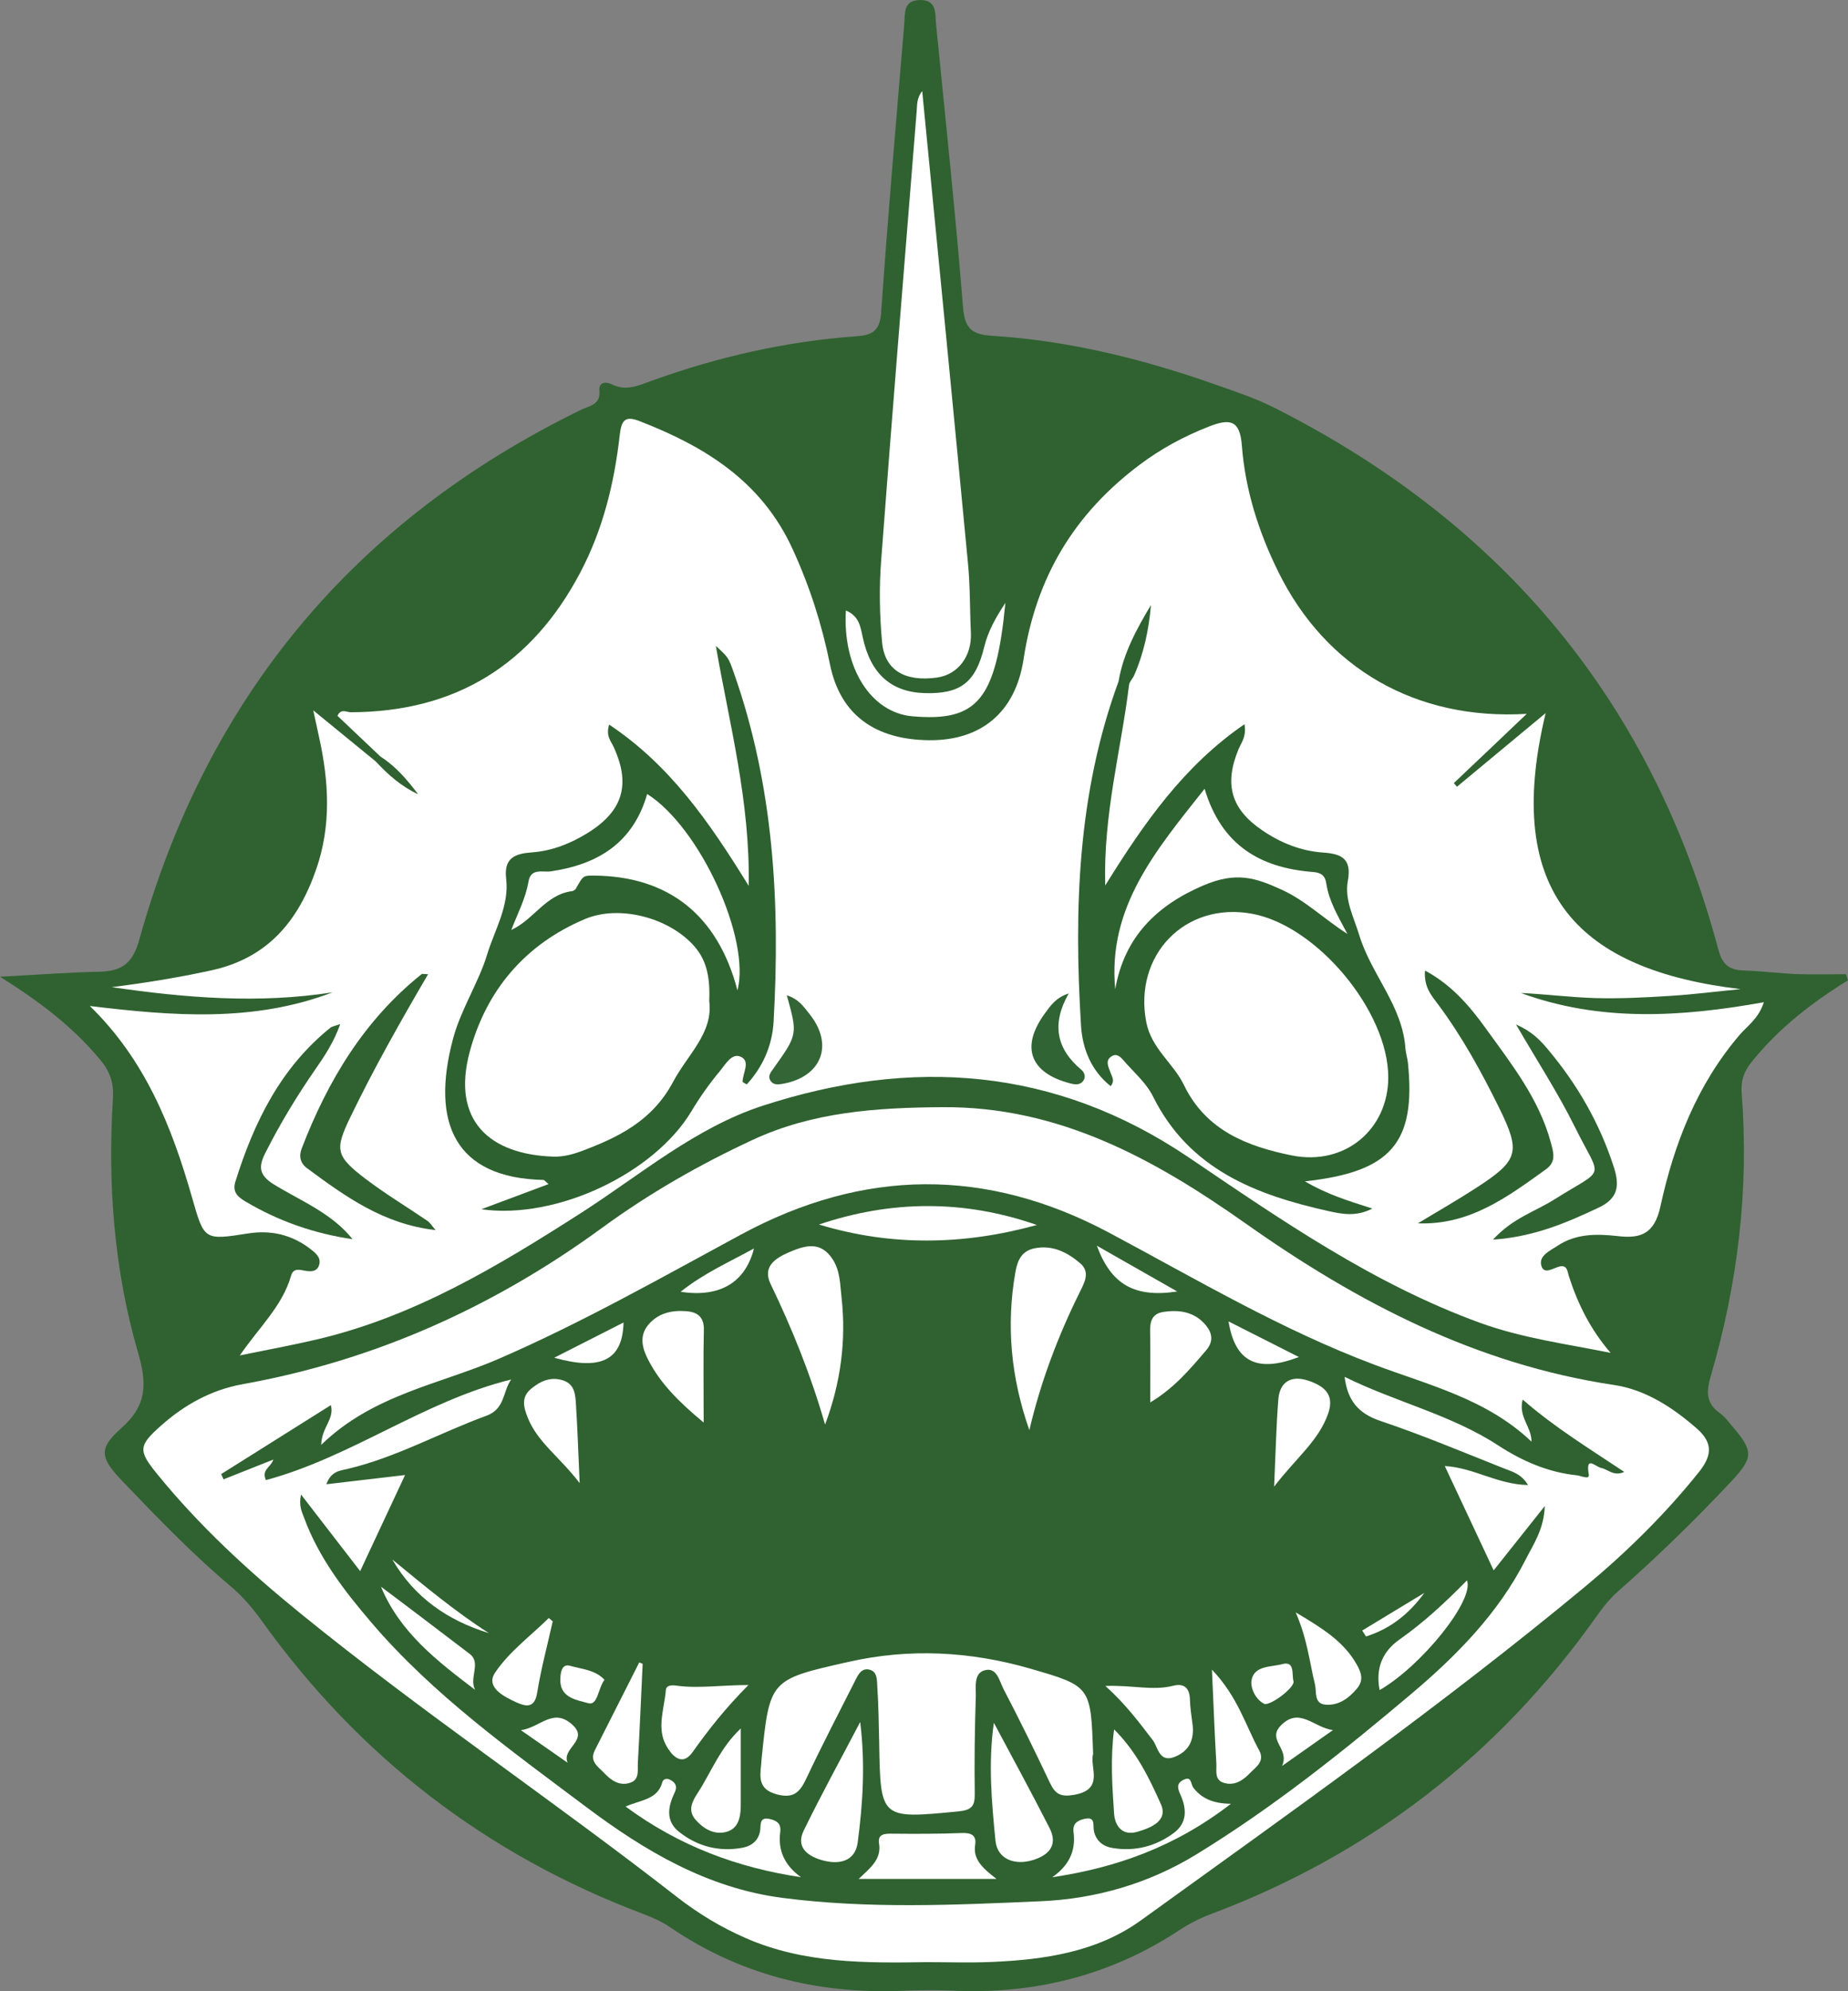 <?xml version="1.0" encoding="UTF-8" standalone="no"?>
<svg
   width="39.252"
   height="42.27"
   viewBox="0 0 39.252 42.27"
   version="1.1"
   xml:space="preserve"
   style="clip-rule:evenodd;fill-rule:evenodd;stroke-linejoin:round;stroke-miterlimit:2"
   id="svg218"
   sodipodi:docname="abomination.svg"
   inkscape:version="1.1.1 (3bf5ae0d25, 2021-09-20)"
   xmlns:inkscape="http://www.inkscape.org/namespaces/inkscape"
   xmlns:sodipodi="http://sodipodi.sourceforge.net/DTD/sodipodi-0.dtd"
   xmlns="http://www.w3.org/2000/svg"
   xmlns:svg="http://www.w3.org/2000/svg"><rect x="0" y="0" width="39.252" height="42.27" fill="#808080" stroke="none"/><defs
   id="defs222" /><sodipodi:namedview
   id="namedview220"
   pagecolor="#ffffff"
   bordercolor="#666666"
   borderopacity="1.0"
   inkscape:pageshadow="2"
   inkscape:pageopacity="0.0"
   inkscape:pagecheckerboard="0"
   showgrid="false"
   inkscape:zoom="19.209302"
   inkscape:cx="20.016344"
   inkscape:cy="21.5"
   inkscape:window-width="1920"
   inkscape:window-height="1012"
   inkscape:window-x="-8"
   inkscape:window-y="-8"
   inkscape:window-maximized="1"
   inkscape:current-layer="svg218" />
    <g
   transform="translate(-842.113,-462.829)"
   id="g216">
        <g
   transform="rotate(90,990.149,692.24)"
   id="g214">
            <g
   transform="matrix(2,0,0,2,781.549,840.277)"
   id="g4">
                <path
   d="m 0,-19.626 c 0.237,0.384 0.51,0.737 0.863,1.02 0.103,0.084 0.201,0.119 0.335,0.109 1.022,-0.081 2.025,0.042 3.007,0.329 0.166,0.048 0.284,0.049 0.389,-0.097 0.035,-0.05 0.087,-0.088 0.134,-0.128 0.274,-0.236 0.34,-0.229 0.598,0.013 0.405,0.38 0.792,0.778 1.159,1.195 0.08,0.091 0.18,0.169 0.28,0.239 1.466,1.042 2.515,2.404 3.147,4.087 0.044,0.116 0.098,0.224 0.167,0.329 0.488,0.738 0.689,1.555 0.644,2.433 -0.008,0.177 -0.004,0.351 0.003,0.527 0.034,0.888 -0.17,1.712 -0.675,2.453 -0.059,0.086 -0.102,0.184 -0.14,0.283 C 9.284,-5.169 8.247,-3.819 6.802,-2.783 6.665,-2.684 6.539,-2.578 6.43,-2.448 6.089,-2.043 5.708,-1.676 5.326,-1.31 5.077,-1.071 4.978,-1.034 4.755,-1.287 4.508,-1.567 4.277,-1.561 3.95,-1.466 3.071,-1.211 2.164,-1.143 1.251,-1.2 1.089,-1.21 0.969,-1.169 0.845,-1.066 0.502,-0.782 0.235,-0.436 -0.038,0 -0.059,-0.397 -0.084,-0.724 -0.091,-1.052 -0.096,-1.29 -0.173,-1.408 -0.432,-1.48 c -2.576,-0.718 -4.451,-2.286 -5.624,-4.692 -0.043,-0.087 -0.051,-0.21 -0.206,-0.194 -0.088,0.008 -0.095,-0.072 -0.064,-0.132 0.078,-0.155 0.009,-0.291 -0.041,-0.432 -0.252,-0.701 -0.416,-1.422 -0.469,-2.164 -0.013,-0.18 -0.062,-0.252 -0.259,-0.265 -1.019,-0.071 -2.038,-0.16 -3.057,-0.245 -0.11,-0.009 -0.246,0.012 -0.253,-0.158 -0.008,-0.193 0.144,-0.168 0.261,-0.18 0.999,-0.099 1.998,-0.206 3,-0.286 0.23,-0.019 0.289,-0.096 0.303,-0.31 0.052,-0.824 0.25,-1.617 0.526,-2.395 0.074,-0.21 0.139,-0.407 0.244,-0.614 1.227,-2.423 3.125,-4.003 5.749,-4.704 0.162,-0.043 0.214,-0.122 0.218,-0.273 0.006,-0.185 0.03,-0.369 0.038,-0.554 0.006,-0.176 0.001,-0.352 0.001,-0.527 0.022,-0.007 0.043,-0.014 0.065,-0.021"
   style="fill:#2f6230;fill-rule:nonzero"
   id="path2" />
            </g>
            <g
   transform="matrix(2,0,0,2,776.8,808.986)"
   id="g8">
                <path
   d="M 0,11.604 C -0.145,11.757 -0.29,11.91 -0.433,12.061 -0.514,12.024 -0.471,11.964 -0.471,11.92 -0.473,10.808 -0.975,9.999 -1.951,9.484 -2.408,9.242 -2.905,9.12 -3.417,9.063 -3.568,9.045 -3.621,9.008 -3.562,8.855 -3.292,8.159 -2.924,7.557 -2.202,7.227 -1.805,7.045 -1.402,6.916 -0.976,6.83 -0.44,6.72 -0.18,6.348 -0.174,5.78 -0.168,5.237 -0.459,4.863 -1.032,4.775 -1.907,4.642 -2.577,4.235 -3.097,3.543 -3.267,3.317 -3.4,3.071 -3.504,2.805 -3.59,2.584 -3.575,2.476 -3.299,2.456 -2.83,2.42 -2.384,2.278 -1.961,2.069 c 1.023,-0.504 1.578,-1.462 1.507,-2.638 0.26,0.273 0.498,0.523 0.735,0.774 C 0.294,0.194 0.307,0.183 0.32,0.172 0.066,-0.134 -0.188,-0.44 -0.462,-0.77 c 1.926,0.463 2.727,-0.366 2.93,-2.07 0.024,0.251 0.057,0.501 0.072,0.752 0.017,0.264 0.03,0.529 0.023,0.793 -0.008,0.263 -0.042,0.525 -0.054,0.788 0.307,-0.838 0.257,-1.695 0.098,-2.58 0.171,0.054 0.245,0.168 0.34,0.251 0.529,0.456 1.162,0.702 1.827,0.847 0.301,0.065 0.343,0.218 0.315,0.457 -0.025,0.224 -0.026,0.441 0.104,0.637 0.052,0.079 0.105,0.2 0.209,0.171 C 5.506,-0.752 5.426,-0.852 5.411,-0.922 5.396,-1 5.464,-1.001 5.51,-1.015 5.807,-1.11 6.08,-1.245 6.329,-1.46 6.234,-0.992 6.174,-0.524 6.01,-0.073 5.599,1.058 4.919,2.038 4.254,3.021 3.293,4.444 3.192,5.963 3.705,7.543 c 0.232,0.715 0.734,1.301 1.138,1.93 0.567,0.885 1.107,1.782 1.347,2.823 0.059,0.253 0.106,0.51 0.166,0.802 C 6.057,12.893 5.831,12.645 5.51,12.554 5.441,12.534 5.441,12.487 5.453,12.429 5.467,12.358 5.478,12.276 5.389,12.254 c -0.078,-0.02 -0.128,0.049 -0.17,0.104 -0.146,0.194 -0.195,0.413 -0.158,0.65 0.074,0.474 0.074,0.467 -0.39,0.6 -0.743,0.213 -1.452,0.495 -2.024,1.083 0.106,-0.876 0.176,-1.739 -0.145,-2.578 0.123,0.784 0.059,1.563 -0.055,2.346 C 2.403,14.106 2.346,13.757 2.271,13.41 2.142,12.804 1.747,12.478 1.196,12.287 0.731,12.125 0.262,12.152 -0.209,12.257 -0.285,12.274 -0.362,12.29 -0.491,12.318 -0.289,12.07 -0.119,11.863 0.051,11.655 0.092,11.537 0.162,11.441 0.268,11.37 0.156,11.424 0.118,11.561 0,11.604"
   style="fill:#ffffff;fill-rule:nonzero"
   id="path6" />
            </g>
            <g
   transform="matrix(2,0,0,2,802.392,820.623)"
   id="g12">
                <path
   d="M 0,-0.017 C 0.01,0.636 0.015,1.288 -0.255,1.906 -0.369,2.168 -0.515,2.409 -0.687,2.631 -1.717,3.952 -2.652,5.345 -3.709,6.645 -4.155,7.193 -4.633,7.712 -5.183,8.159 -5.43,8.36 -5.482,8.357 -5.696,8.115 -5.917,7.867 -6.075,7.579 -6.134,7.253 -6.386,5.846 -6.956,4.58 -7.796,3.43 -8.161,2.93 -8.466,2.397 -8.727,1.835 -9.026,1.192 -9.07,0.516 -9.075,-0.179 c -0.01,-1.245 0.554,-2.258 1.237,-3.227 0.839,-1.187 1.494,-2.449 1.712,-3.91 0.05,-0.333 0.237,-0.62 0.462,-0.878 0.16,-0.183 0.299,-0.153 0.465,-0.02 0.449,0.36 0.852,0.771 1.217,1.211 1.256,1.515 2.39,3.121 3.54,4.715 0.335,0.466 0.416,1.022 0.44,1.583 C 0.008,-0.476 0,-0.246 0,-0.017"
   style="fill:#ffffff;fill-rule:nonzero"
   id="path10" />
            </g>
            <g
   transform="matrix(2,0,0,2,762.672,820.548)"
   id="g16">
                <path
   d="M 0,0.07 C 1.682,-0.094 3.347,-0.258 5.012,-0.416 5.257,-0.44 5.504,-0.435 5.75,-0.447 5.997,-0.458 6.194,-0.311 6.225,-0.087 6.272,0.252 6.148,0.468 5.852,0.496 5.564,0.523 5.27,0.528 4.982,0.506 3.392,0.387 1.804,0.256 0.216,0.129 0.147,0.123 0.075,0.13 0,0.07"
   style="fill:#ffffff;fill-rule:nonzero"
   id="path14" />
            </g>
            <g
   transform="matrix(2,0,0,2,773.698,818.995)"
   id="g20">
                <path
   d="M 0,1.657 C 0.06,1.515 0.171,1.503 0.285,1.478 0.674,1.395 0.867,1.174 0.877,0.819 0.887,0.441 0.767,0.28 0.387,0.188 0.223,0.148 0.083,0.071 -0.081,-0.037 0.95,0.063 1.183,0.26 1.123,0.952 1.084,1.39 0.61,1.694 0,1.657"
   style="fill:#ffffff;fill-rule:nonzero"
   id="path18" />
            </g>
            <g
   transform="matrix(2,0,0,2,776.8,831.496)"
   id="g24">
                <path
   d="M 0,0.349 C 0.103,0.187 0.247,0.065 0.4,-0.051 0.318,0.126 0.192,0.269 0.051,0.4 0.034,0.383 0.017,0.366 0,0.349"
   style="fill:#2f6230;fill-rule:nonzero"
   id="path22" />
            </g>
            <g
   transform="matrix(2,0,0,2,776.121,827.497)"
   id="g28">
                <path
   d="m 0,-0.08 c 0.428,-0.643 1.027,-1.06 1.712,-1.482 -0.905,-0.015 -1.716,0.205 -2.547,0.349 0.124,-0.137 0.125,-0.134 0.288,-0.192 1.202,-0.424 2.446,-0.492 3.704,-0.421 0.249,0.015 0.475,0.113 0.662,0.285 -0.014,0.022 -0.023,0.045 -0.03,0.044 -0.091,-10e-4 -0.214,-0.086 -0.263,0.018 -0.046,0.096 0.081,0.165 0.15,0.222 0.135,0.113 0.28,0.215 0.43,0.305 0.656,0.394 1.151,1.429 1.038,2.23 C 5.05,1.026 4.966,0.802 4.877,0.564 4.85,0.597 4.834,0.607 4.833,0.618 4.812,1.558 4.228,1.817 3.334,1.578 3.025,1.496 2.735,1.305 2.44,1.216 2.185,1.139 1.924,0.979 1.637,1.014 1.413,1.041 1.369,0.918 1.356,0.74 1.34,0.525 1.262,0.329 1.149,0.147 0.917,-0.228 0.632,-0.311 0.234,-0.126 0.174,-0.099 0.121,-0.042 0,-0.08"
   style="fill:#2d612f;fill-rule:nonzero"
   id="path26" />
            </g>
            <g
   transform="matrix(2,0,0,2,775.098,811.469)"
   id="g32">
                <path
   d="M 0,2.364 C 0.03,2.381 0.059,2.409 0.091,2.413 0.78,2.497 1.456,2.687 2.219,2.666 1.551,2.251 0.949,1.83 0.507,1.187 0.64,1.164 0.702,1.221 0.772,1.25 1.145,1.405 1.41,1.33 1.635,0.996 1.766,0.803 1.852,0.591 1.869,0.357 1.882,0.166 1.927,0.044 2.168,0.089 2.37,0.127 2.555,0.026 2.749,-0.033 3.165,-0.16 3.495,-0.491 3.947,-0.522 3.999,-0.526 4.05,-0.543 4.102,-0.549 4.949,-0.635 5.26,-0.371 5.359,0.545 5.495,0.316 5.566,0.087 5.648,-0.171 5.735,-0.003 5.708,0.145 5.677,0.286 5.505,1.062 5.235,1.774 4.455,2.16 4.325,2.225 4.219,2.342 4.108,2.443 4.067,2.481 3.992,2.527 4.029,2.593 4.074,2.675 4.151,2.629 4.215,2.606 4.255,2.591 4.293,2.563 4.349,2.608 4.183,2.817 3.949,2.908 3.706,2.923 2.466,2.999 1.237,2.959 0.052,2.524 0.011,2.478 -0.157,2.474 0,2.364"
   style="fill:#2d612f;fill-rule:nonzero"
   id="path30" />
            </g>
            <g
   transform="matrix(2,0,0,2,786.708,807.216)"
   id="g36">
                <path
   d="M 0,1.472 C -0.125,1.265 -0.246,1.054 -0.378,0.85 -0.67,0.4 -0.756,0.378 -1.228,0.61 -1.607,0.797 -1.976,0.999 -2.317,1.252 -2.411,1.322 -2.505,1.411 -2.683,1.396 -2.529,1.109 -2.302,0.919 -2.068,0.75 -1.692,0.479 -1.323,0.186 -0.861,0.061 -0.755,0.032 -0.654,0 -0.575,0.11 -0.283,0.517 0.021,0.919 0,1.472"
   style="fill:#2e6130;fill-rule:nonzero"
   id="path34" />
            </g>
            <g
   transform="matrix(2,0,0,2,781.419,833.775)"
   id="g40">
                <path
   d="m 0,-1.296 c 0.504,0.295 0.999,0.575 1.512,0.823 0.353,0.171 0.417,0.161 0.663,-0.162 C 2.334,-0.845 2.471,-1.073 2.62,-1.291 2.638,-1.317 2.668,-1.334 2.716,-1.375 2.654,-0.821 2.358,-0.415 2.06,-0.011 2.007,0.061 1.933,0.079 1.849,0.046 1.131,-0.23 0.489,-0.616 0.001,-1.225 -0.007,-1.234 0,-1.255 0,-1.296"
   style="fill:#2f6230;fill-rule:nonzero"
   id="path38" />
            </g>
            <g
   transform="matrix(2,0,0,2,787.045,835.347)"
   id="g44">
                <path
   d="m 0,-1.28 c -0.06,0.409 -0.192,0.787 -0.4,1.137 -0.046,0.078 -0.098,0.143 -0.21,0.108 -0.631,-0.197 -1.208,-0.48 -1.634,-1.008 -0.015,-0.019 -0.019,-0.048 -0.04,-0.106 0.192,0.068 0.338,0.165 0.483,0.266 0.281,0.195 0.574,0.372 0.88,0.527 0.15,0.077 0.24,0.073 0.34,-0.089 C -0.404,-0.733 -0.278,-1.058 0,-1.28"
   style="fill:#306332;fill-rule:nonzero"
   id="path42" />
            </g>
            <g
   transform="matrix(2,0,0,2,782.487,806.359)"
   id="g48">
                <path
   d="M 0,0.858 C 0.071,0.693 0.164,0.604 0.26,0.523 0.634,0.208 1.05,-0.032 1.518,-0.182 c 0.197,-0.063 0.331,-0.041 0.427,0.165 0.16,0.34 0.307,0.68 0.339,1.12 C 2.055,0.895 1.985,0.654 1.858,0.453 1.505,-0.107 1.666,-0.052 1.082,0.236 0.725,0.413 0.388,0.633 0,0.858"
   style="fill:#306332;fill-rule:nonzero"
   id="path46" />
            </g>
            <g
   transform="matrix(2,0,0,2,781.828,818.232)"
   id="g52">
                <path
   d="m 0,-0.328 c 0.321,0.183 0.586,0.134 0.81,-0.134 0.03,-0.035 0.077,-0.05 0.118,-0.02 0.049,0.037 0.039,0.091 0.025,0.144 C 0.841,0.085 0.567,0.184 0.214,-0.073 0.13,-0.134 0.043,-0.192 0,-0.328"
   style="fill:#316434;fill-rule:nonzero"
   id="path50" />
            </g>
            <g
   transform="matrix(2,0,0,2,781.867,822.97)"
   id="g56">
                <path
   d="M 0,0.297 C 0.04,0.17 0.123,0.117 0.196,0.058 0.525,-0.208 0.87,-0.073 0.941,0.348 0.949,0.394 0.95,0.44 0.911,0.467 0.859,0.505 0.818,0.468 0.773,0.436 0.415,0.181 0.415,0.182 0,0.297"
   style="fill:#336536;fill-rule:nonzero"
   id="path54" />
            </g>
            <g
   transform="matrix(2,0,0,2,775.098,816.149)"
   id="g60">
                <path
   d="m 0,0.024 c -0.074,0.083 0.033,0.107 0.052,0.16 -0.297,-0.05 -0.555,-0.191 -0.81,-0.344 0.263,0.023 0.517,0.076 0.758,0.184"
   style="fill:#2d612f;fill-rule:nonzero"
   id="path58" />
            </g>
            <g
   transform="matrix(2,0,0,2,792.465,807.472)"
   id="g64">
                <path
   d="M 0,13.205 C 0.288,12.982 0.538,12.789 0.813,12.577 0.464,12.414 0.134,12.26 -0.207,12.1 c 0.032,0.273 0.063,0.54 0.098,0.836 -0.139,-0.05 -0.144,-0.144 -0.162,-0.222 -0.122,-0.519 -0.385,-0.984 -0.566,-1.48 -0.073,-0.198 -0.26,-0.171 -0.384,-0.261 0.228,0.927 0.823,1.694 1.068,2.605 -0.112,0.05 -0.134,-0.052 -0.218,-0.079 0.073,0.184 0.142,0.357 0.21,0.529 -0.019,0.008 -0.037,0.017 -0.056,0.025 -0.241,-0.383 -0.481,-0.766 -0.732,-1.165 0.152,-0.039 0.232,0.097 0.422,0.103 -0.538,-0.555 -0.642,-1.263 -0.917,-1.894 -0.384,-0.883 -0.858,-1.718 -1.314,-2.562 -0.705,-1.304 -0.716,-2.61 -0.019,-3.916 0.493,-0.924 1.029,-1.827 1.399,-2.813 0.218,-0.58 0.364,-1.194 0.817,-1.669 -0.164,0 -0.259,0.142 -0.447,0.094 0.297,-0.341 0.521,-0.709 0.768,-1.079 0.051,0.112 -0.027,0.171 -0.042,0.245 -0.012,0.061 -0.139,0.168 0.069,0.132 0.061,-0.011 0.014,0.081 0.009,0.127 -0.031,0.306 -0.154,0.585 -0.316,0.833 -0.328,0.502 -0.459,1.086 -0.729,1.633 0.25,-0.031 0.388,-0.143 0.468,-0.38 C -0.633,1.3 -0.451,0.868 -0.279,0.434 -0.244,0.348 -0.224,0.249 -0.101,0.174 -0.105,0.496 -0.287,0.755 -0.302,1.058 0.067,0.885 0.422,0.719 0.805,0.539 0.584,0.363 0.376,0.198 0.122,-0.004 0.375,0.006 0.53,0.119 0.691,0.2 1.26,0.489 1.708,0.931 2.112,1.409 2.726,2.136 3.32,2.88 3.819,3.695 4.131,4.204 4.292,4.768 4.317,5.349 4.357,6.262 4.4,7.181 4.281,8.095 4.177,8.892 3.781,9.558 3.314,10.18 2.711,10.983 2.126,11.804 1.354,12.462 1.018,12.749 0.669,13.017 0.248,13.172 0.183,13.196 0.122,13.231 0,13.205"
   style="fill:#2f6230;fill-rule:nonzero"
   id="path62" />
            </g>
            <g
   transform="matrix(2,0,0,2,781.994,830.611)"
   id="g68">
                <path
   d="m 0,-2.7 c 0.336,-0.043 0.565,0.23 0.857,0.385 0.415,0.222 0.59,0.585 0.738,0.984 0.033,0.09 0.057,0.19 0.054,0.284 -0.021,0.674 -0.378,1.09 -1.117,0.89 -0.652,-0.177 -1.138,-0.59 -1.405,-1.223 -0.156,-0.372 -0.01,-0.901 0.291,-1.163 C -0.425,-2.68 -0.237,-2.709 0,-2.7"
   style="fill:#ffffff;fill-rule:nonzero"
   id="path66" />
            </g>
            <g
   transform="matrix(2,0,0,2,780.48,824.326)"
   id="g72">
                <path
   d="M 0,2.545 C -0.172,2.479 -0.333,2.393 -0.515,2.362 -0.66,2.337 -0.61,2.212 -0.622,2.127 -0.695,1.623 -0.927,1.25 -1.443,1.102 -1.092,0.544 0.093,0 0.642,0.143 c -0.798,0.208 -1.215,0.732 -1.219,1.529 0,0.11 0,0.109 0.138,0.187 0.013,0.007 0.025,0.026 0.027,0.041 0.035,0.279 0.3,0.403 0.412,0.645"
   style="fill:#ffffff;fill-rule:nonzero"
   id="path70" />
            </g>
            <g
   transform="matrix(2,0,0,2,783.605,816.201)"
   id="g76">
                <path
   d="m 0,-2.706 c 0.55,-10e-4 0.944,0.456 0.831,1.023 -0.094,0.468 -0.263,0.913 -0.746,1.146 -0.233,0.112 -0.386,0.346 -0.669,0.401 -0.71,0.137 -1.283,-0.412 -1.15,-1.126 C -1.606,-1.95 -0.7,-2.705 0,-2.706"
   style="fill:#ffffff;fill-rule:nonzero"
   id="path74" />
            </g>
            <g
   transform="matrix(2,0,0,2,781.739,811.822)"
   id="g80">
                <path
   d="m 0,2.383 c -0.87,0.083 -1.473,-0.43 -2.128,-0.949 0.606,-0.181 0.84,-0.598 0.883,-1.15 0.006,-0.083 0.036,-0.13 0.12,-0.142 0.184,-0.027 0.342,-0.12 0.538,-0.225 C -0.753,0.175 -0.941,0.362 -1.056,0.614 -1.184,0.893 -1.252,1.098 -1.101,1.45 -0.89,1.942 -0.555,2.287 0,2.383"
   style="fill:#ffffff;fill-rule:nonzero"
   id="path78" />
            </g>
            <g
   transform="matrix(2,0,0,2,797.974,823.922)"
   id="g84">
                <path
   d="m 0,-3.432 c 0.138,0.04 0.373,-0.124 0.432,0.196 0.027,0.146 -0.004,0.205 -0.127,0.263 -0.334,0.158 -0.666,0.321 -0.994,0.492 -0.083,0.044 -0.239,0.07 -0.199,0.204 0.035,0.116 0.18,0.088 0.279,0.091 0.344,0.011 0.687,0.016 1.031,0.011 0.134,-0.002 0.173,0.036 0.187,0.174 0.08,0.829 0.084,0.828 -0.738,0.841 -0.202,0.004 -0.405,0.008 -0.607,0.021 -0.056,0.003 -0.134,0.002 -0.157,0.073 -0.028,0.09 0.046,0.127 0.108,0.158 0.345,0.175 0.689,0.354 1.039,0.519 0.145,0.068 0.223,0.132 0.174,0.316 C 0.375,0.124 0.25,0.108 0.108,0.093 0.09,0.091 0.073,0.091 0.055,0.089 -0.792,0.003 -0.789,0.003 -0.978,-0.833 -1.125,-1.484 -1.09,-2.126 -0.907,-2.763 -0.72,-3.409 -0.719,-3.408 0,-3.432"
   style="fill:#ffffff;fill-rule:nonzero"
   id="path82" />
            </g>
            <g
   transform="matrix(2,0,0,2,791.098,817.608)"
   id="g88">
                <path
   d="M 0,0.402 C -0.553,0.597 -1.113,0.651 -1.685,0.549 -1.804,0.527 -1.903,0.483 -1.93,0.346 -1.968,0.155 -1.887,-0.001 -1.772,-0.137 -1.676,-0.249 -1.564,-0.182 -1.46,-0.131 -0.994,0.1 -0.511,0.282 0,0.402"
   style="fill:#ffffff;fill-rule:nonzero"
   id="path86" />
            </g>
            <g
   transform="matrix(2,0,0,2,790.981,823.635)"
   id="g92">
                <path
   d="m 0,-0.442 c -0.522,0.15 -1.013,0.347 -1.493,0.579 -0.186,0.089 -0.275,-0.054 -0.337,-0.197 -0.071,-0.166 -0.124,-0.334 0.076,-0.463 0.126,-0.081 0.268,-0.078 0.406,-0.094 0.459,-0.051 0.907,0.01 1.348,0.175"
   style="fill:#ffffff;fill-rule:nonzero"
   id="path90" />
            </g>
            <g
   transform="matrix(2,0,0,2,786.733,818.253)"
   id="g96">
                <path
   d="M 0,2.314 C -0.26,1.543 -0.264,0.771 0.005,0 0.218,0.772 0.234,1.543 0,2.314"
   style="fill:#ffffff;fill-rule:nonzero"
   id="path94" />
            </g>
            <g
   transform="matrix(0.562,1.919,1.919,-0.562,797.812,817.263)"
   id="g100">
                <path
   d="M 0.843,-0.508 C 0.757,-0.096 0.668,0.314 0.59,0.727 0.553,0.916 0.658,1.001 0.843,1.007 1.056,1.014 1.213,0.892 1.179,0.702 1.102,0.292 1.021,-0.117 0.843,-0.508"
   style="fill:#ffffff;fill-rule:nonzero"
   id="path98" />
            </g>
            <g
   transform="matrix(-0.551,1.923,1.923,0.551,799.834,821.341)"
   id="g104">
                <path
   d="M 0.669,-1.129 C 0.496,-0.724 0.404,-0.309 0.342,0.109 0.313,0.313 0.473,0.396 0.669,0.392 0.834,0.389 0.96,0.323 0.928,0.144 0.853,-0.283 0.756,-0.705 0.669,-1.129"
   style="fill:#ffffff;fill-rule:nonzero"
   id="path102" />
            </g>
            <g
   transform="matrix(2,0,0,2,800.625,822.037)"
   id="g108">
                <path
   d="M 0,-1.463 V 0 c -0.117,-0.123 -0.207,-0.244 -0.378,-0.216 -0.1,0.016 -0.103,-0.061 -0.102,-0.139 0.002,-0.245 0.003,-0.491 -0.007,-0.737 -0.004,-0.099 0.021,-0.161 0.124,-0.145 0.151,0.023 0.24,-0.067 0.363,-0.226"
   style="fill:#ffffff;fill-rule:nonzero"
   id="path106" />
            </g>
            <g
   transform="matrix(2,0,0,2,790.937,826.698)"
   id="g112">
                <path
   d="m 0,-0.684 c -0.228,0.275 -0.421,0.462 -0.662,0.587 -0.117,0.061 -0.251,0.103 -0.373,0.003 -0.126,-0.104 -0.159,-0.249 -0.147,-0.404 0.008,-0.117 0.06,-0.192 0.2,-0.188 0.304,0.007 0.608,0.002 0.982,0.002"
   style="fill:#ffffff;fill-rule:nonzero"
   id="path110" />
            </g>
            <g
   transform="matrix(2,0,0,2,790.51,814.507)"
   id="g116">
                <path
   d="m 0,0.669 c -0.274,0 -0.511,-0.003 -0.749,0.001 -0.109,0.003 -0.194,-0.019 -0.212,-0.143 -0.026,-0.175 0.002,-0.336 0.147,-0.453 0.083,-0.065 0.168,-0.078 0.262,0.002 0.199,0.171 0.4,0.338 0.552,0.593"
   style="fill:#ffffff;fill-rule:nonzero"
   id="path114" />
            </g>
            <g
   transform="matrix(2,0,0,2,796.509,826.335)"
   id="g120">
                <path
   d="m 0,-0.978 c 0.252,0.25 0.477,0.426 0.712,0.593 0.169,0.12 0.018,0.231 -0.067,0.279 C 0.458,0 0.251,-0.085 0.053,-0.101 0.001,-0.105 0,-0.165 0.006,-0.209 0.039,-0.443 0.001,-0.678 0,-0.978"
   style="fill:#ffffff;fill-rule:nonzero"
   id="path118" />
            </g>
            <g
   transform="matrix(2,0,0,2,796.529,814.909)"
   id="g124">
                <path
   d="M 0,0.944 C -0.011,0.66 0.053,0.443 -0.002,0.225 -0.033,0.104 0.026,0.048 0.15,0.046 0.238,0.044 0.325,0.028 0.412,0.018 0.569,0 0.688,0.052 0.751,0.204 0.821,0.375 0.648,0.385 0.575,0.441 0.389,0.585 0.199,0.723 0,0.944"
   style="fill:#ffffff;fill-rule:nonzero"
   id="path122" />
            </g>
            <g
   transform="matrix(2,0,0,2,800.589,826.988)"
   id="g128">
                <path
   d="m 0,-1.863 c -0.101,0.675 -0.329,1.291 -0.75,1.863 -0.07,-0.152 -0.07,-0.339 -0.256,-0.389 -0.036,-0.009 -0.048,-0.046 -0.028,-0.084 0.028,-0.055 0.069,-0.079 0.128,-0.051 0.154,0.074 0.31,0.105 0.429,-0.049 0.152,-0.195 0.21,-0.424 0.164,-0.669 -0.019,-0.1 -0.081,-0.176 -0.193,-0.188 -0.061,-0.006 -0.133,0.004 -0.113,-0.095 0.016,-0.074 0.044,-0.13 0.14,-0.117 0.201,0.026 0.357,-0.051 0.479,-0.221"
   style="fill:#ffffff;fill-rule:nonzero"
   id="path126" />
            </g>
            <g
   transform="matrix(2,0,0,2,800.59,814.131)"
   id="g132">
                <path
   d="M 0,1.898 C -0.119,1.726 -0.274,1.645 -0.475,1.671 -0.568,1.683 -0.601,1.635 -0.619,1.558 -0.649,1.433 -0.551,1.468 -0.492,1.455 -0.382,1.432 -0.325,1.353 -0.31,1.253 -0.272,1.017 -0.329,0.797 -0.47,0.607 -0.576,0.464 -0.723,0.468 -0.874,0.535 -0.933,0.562 -0.991,0.585 -1.031,0.51 -1.083,0.413 -0.989,0.43 -0.948,0.397 -0.841,0.313 -0.782,0.197 -0.78,0 -0.323,0.591 -0.102,1.216 0,1.898"
   style="fill:#ffffff;fill-rule:nonzero"
   id="path130" />
            </g>
            <g
   transform="matrix(0.608,-1.905,-1.905,-0.608,792.091,811.636)"
   id="g136">
                <path
   d="M -0.72,-0.338 C -0.814,0.009 -0.894,0.281 -0.959,0.557 -1.003,0.745 -0.902,0.845 -0.72,0.844 -0.554,0.842 -0.404,0.8 -0.409,0.579 -0.416,0.269 -0.592,0.021 -0.72,-0.338"
   style="fill:#ffffff;fill-rule:nonzero"
   id="path134" />
            </g>
            <g
   transform="matrix(2,0,0,2,792.223,829.21)"
   id="g140">
                <path
   d="m 0,-0.623 c -0.279,0.213 -0.432,0.446 -0.694,0.551 -0.114,0.046 -0.22,0.072 -0.309,-0.037 -0.081,-0.098 -0.13,-0.209 -0.087,-0.339 0.042,-0.126 0.155,-0.129 0.259,-0.136 0.25,-0.016 0.5,-0.024 0.831,-0.039"
   style="fill:#ffffff;fill-rule:nonzero"
   id="path138" />
            </g>
            <g
   transform="matrix(2,0,0,2,796.059,827.764)"
   id="g144">
                <path
   d="m 0,-0.569 c 0.351,0.017 0.702,0.031 1.053,0.051 0.073,0.004 0.172,-0.019 0.207,0.075 0.043,0.115 -0.021,0.207 -0.099,0.281 C 1.095,-0.101 1.039,0 0.918,-0.061 0.607,-0.219 0.296,-0.376 -0.015,-0.533 -0.01,-0.545 -0.005,-0.557 0,-0.569"
   style="fill:#ffffff;fill-rule:nonzero"
   id="path142" />
            </g>
            <g
   transform="matrix(2,0,0,2,796.183,813.402)"
   id="g148">
                <path
   d="M 0,0.566 C 0.287,0.292 0.589,0.21 0.856,0.065 0.974,0 1.033,0.1 1.098,0.162 1.174,0.235 1.237,0.327 1.201,0.441 1.17,0.542 1.072,0.515 0.999,0.519 0.689,0.537 0.379,0.549 0,0.566"
   style="fill:#ffffff;fill-rule:nonzero"
   id="path146" />
            </g>
            <g
   transform="matrix(2,0,0,2,797.431,825.678)"
   id="g152">
                <path
   d="m 0,-0.568 h 0.821 c 0.121,0.001 0.243,0.025 0.277,0.154 0.034,0.127 -0.031,0.24 -0.129,0.326 C 0.867,0 0.772,-0.054 0.681,-0.113 0.463,-0.255 0.211,-0.345 0,-0.568"
   style="fill:#ffffff;fill-rule:nonzero"
   id="path150" />
            </g>
            <g
   transform="matrix(0.443,1.95,1.95,-0.443,797.81,815.089)"
   id="g156">
                <path
   d="M 0.703,-0.344 C 0.521,-0.056 0.454,0.244 0.395,0.536 0.354,0.73 0.551,0.762 0.703,0.771 0.871,0.781 0.922,0.655 0.901,0.526 0.856,0.244 0.814,-0.041 0.703,-0.344"
   style="fill:#ffffff;fill-rule:nonzero"
   id="path154" />
            </g>
            <g
   transform="matrix(2,0,0,2,794.967,811.307)"
   id="g160">
                <path
   d="M 0,0.724 C 0.17,0.438 0.307,0.218 0.546,0.08 0.641,0.025 0.72,0 0.808,0.073 0.913,0.161 0.993,0.271 0.979,0.411 0.968,0.532 0.84,0.501 0.766,0.519 0.531,0.577 0.287,0.599 0,0.724"
   style="fill:#ffffff;fill-rule:nonzero"
   id="path158" />
            </g>
            <g
   transform="matrix(2,0,0,2,796.617,809.041)"
   id="g164">
                <path
   d="M 0,0.966 C -0.225,1.009 -0.405,0.943 -0.539,0.752 -0.721,0.493 -0.936,0.263 -1.165,0.038 -0.954,-0.043 -0.255,0.523 0,0.966"
   style="fill:#ffffff;fill-rule:nonzero"
   id="path162" />
            </g>
            <g
   transform="matrix(2,0,0,2,794.422,830.048)"
   id="g168">
                <path
   d="M 0,1.068 C 0.238,0.749 0.477,0.437 0.714,0.125 0.809,0 0.968,0.136 1.095,0.068 0.788,0.473 0.483,0.868 0,1.068"
   style="fill:#ffffff;fill-rule:nonzero"
   id="path166" />
            </g>
            <g
   transform="matrix(2,0,0,2,795.157,829.964)"
   id="g172">
                <path
   d="m 0,-0.714 c 0.252,0.056 0.503,0.124 0.757,0.165 0.172,0.027 0.147,0.123 0.102,0.223 C 0.798,-0.192 0.699,0 0.546,-0.101 0.324,-0.249 0.156,-0.478 -0.035,-0.672 -0.023,-0.686 -0.012,-0.7 0,-0.714"
   style="fill:#ffffff;fill-rule:nonzero"
   id="path170" />
            </g>
            <g
   transform="matrix(2,0,0,2,797.466,813.368)"
   id="g176">
                <path
   d="m 0,-0.702 c 0.127,0.18 0.236,0.335 0.381,0.541 C 0.198,-0.247 0.107,0 -0.046,-0.146 -0.253,-0.345 -0.026,-0.498 0,-0.702"
   style="fill:#ffffff;fill-rule:nonzero"
   id="path174" />
            </g>
            <g
   transform="matrix(2,0,0,2,797.468,827.758)"
   id="g180">
                <path
   d="M 0,0.727 C -0.029,0.519 -0.246,0.384 -0.056,0.178 0.108,0 0.193,0.301 0.346,0.23 0.239,0.383 0.132,0.537 0,0.727"
   style="fill:#ffffff;fill-rule:nonzero"
   id="path178" />
            </g>
            <g
   transform="matrix(2,0,0,2,789.561,827.032)"
   id="g184">
                <path
   d="M 0,0.736 C -0.128,0.485 -0.251,0.243 -0.374,0 0.023,0.009 0.141,0.236 0,0.736"
   style="fill:#ffffff;fill-rule:nonzero"
   id="path182" />
            </g>
            <g
   transform="matrix(2,0,0,2,788.155,816.979)"
   id="g188">
                <path
   d="M 0,-0.854 C 0.069,-0.397 -0.076,-0.152 -0.486,0 -0.324,-0.285 -0.178,-0.542 0,-0.854"
   style="fill:#ffffff;fill-rule:nonzero"
   id="path186" />
            </g>
            <g
   transform="matrix(2,0,0,2,788.79,812.688)"
   id="g192">
                <path
   d="M 0,0.747 C 0.133,0.485 0.255,0.243 0.378,0 0.546,0.439 0.435,0.676 0,0.747"
   style="fill:#ffffff;fill-rule:nonzero"
   id="path190" />
            </g>
            <g
   transform="matrix(2,0,0,2,787.241,825.819)"
   id="g196">
                <path
   d="M 0,-0.779 C 0.362,-0.687 0.524,-0.416 0.46,0 0.263,-0.246 0.147,-0.512 0,-0.779"
   style="fill:#ffffff;fill-rule:nonzero"
   id="path194" />
            </g>
            <g
   transform="matrix(2,0,0,2,793.845,829.893)"
   id="g200">
                <path
   d="M 0,1.025 C 0.272,0.693 0.548,0.363 0.781,0 0.647,0.436 0.404,0.79 0,1.025"
   style="fill:#ffffff;fill-rule:nonzero"
   id="path198" />
            </g>
            <g
   transform="matrix(0.813,-1.827,-1.827,-0.813,796.8,812.896)"
   id="g204">
                <path
   d="m -0.213,-0.157 c -0.11,0.002 -0.21,0.096 -0.23,0.171 -0.043,0.159 0.136,0.216 0.23,0.294 0.108,0.086 0.134,-0.063 0.181,-0.12 0.039,-0.049 -0.103,-0.316 -0.181,-0.345"
   style="fill:#ffffff;fill-rule:nonzero"
   id="path202" />
            </g>
            <g
   transform="matrix(-1.998,0.085,0.085,1.998,796.614,828.372)"
   id="g208">
                <path
   d="m 0.088,-0.472 c -0.09,0.074 -0.273,0.083 -0.241,0.182 0.035,0.103 0.063,0.287 0.241,0.287 0.064,-0.001 0.198,-0.01 0.164,-0.11 -0.04,-0.119 -0.053,-0.265 -0.164,-0.359"
   style="fill:#ffffff;fill-rule:nonzero"
   id="path206" />
            </g>
            <g
   transform="matrix(2,0,0,2,794.554,811.342)"
   id="g212">
                <path
   d="M 0,-0.659 C 0.225,-0.497 0.383,-0.293 0.462,-0.04 0.441,-0.026 0.42,-0.013 0.399,0 0.266,-0.22 0.133,-0.439 0,-0.659"
   style="fill:#ffffff;fill-rule:nonzero"
   id="path210" />
            </g>
        </g>
    </g>
</svg>
